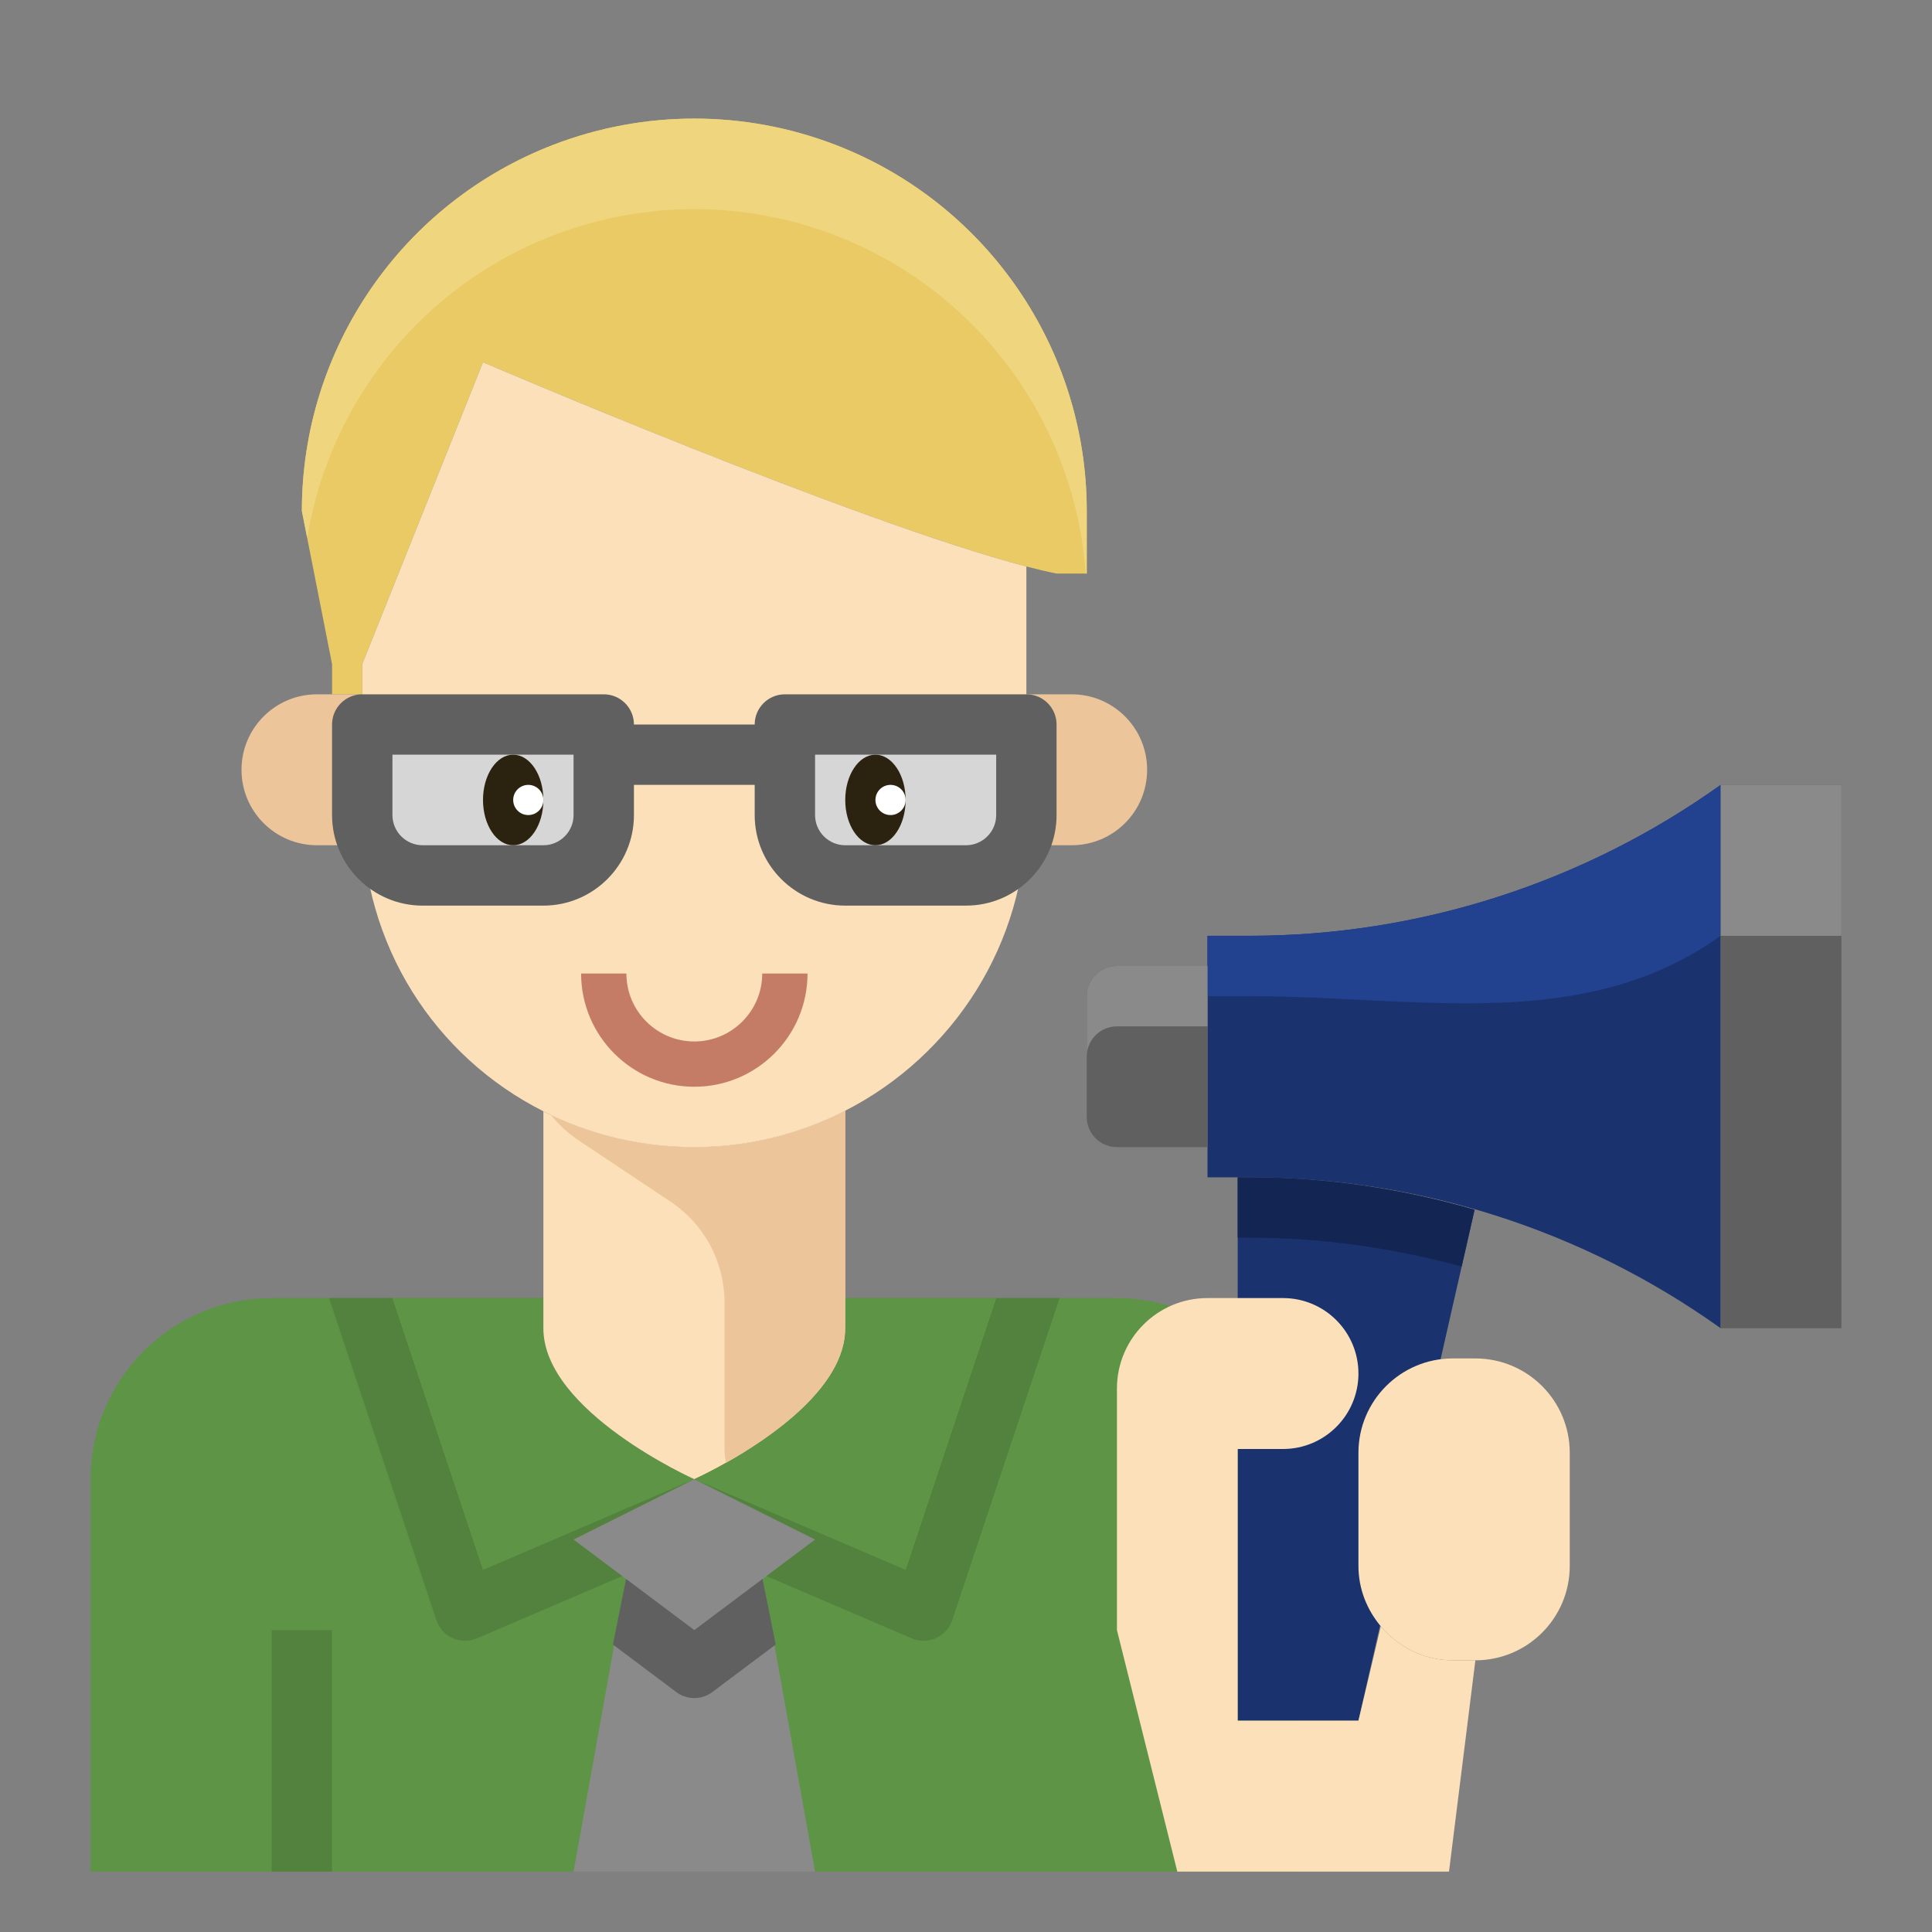 <svg id="Layer_1_1_" enable-background="new 0 0 64 64" height="512" viewBox="0 0 64 64" width="512" xmlns="http://www.w3.org/2000/svg"><rect x="0" y="0" width="64" height="64" fill="#808080" stroke="none"/><path d="m27.667 4.795c-3.004-1.155-6.33-1.155-9.333 0-5.021 1.931-8.334 6.754-8.334 12.133l1 5.072v1h1v-1l4-10s14 6 19 7h1v-2.072c0-5.379-3.313-10.202-8.333-12.133z" fill="#eaca65"/><path d="m37 43h-9v1c0 2.761-5 5-5 5s-5-2.239-5-5v-1h-9c-3.314 0-6 2.686-6 6v13h4 32 4v-13c0-3.314-2.686-6-6-6z" fill="#5e9446"/><path d="m41.398 31h-1.398v1 6 1h1 .398c5.595 0 11.05 1.748 15.602 5v-18c-4.553 3.252-10.008 5-15.602 5z" fill="#1a326e"/><path d="m41.398 39h-.398v18h4l3.847-16.926c-2.409-.697-4.912-1.074-7.449-1.074z" fill="#1a326e"/><path d="m15.799 54.272 10.201-4.372s-1.016-.459-2.319-1.24c-.408.216-.681.34-.681.34l-7 3-3-9h-2.1l3.556 10.669c.185.555.805.833 1.343.603z" fill="#53823e"/><path d="m35.1 43h-2.1l-3 9-7-3s-.273-.124-.681-.34c-1.303.781-2.319 1.24-2.319 1.24l10.201 4.372c.538.23 1.158-.048 1.343-.603z" fill="#53823e"/><path d="m23 49s-5-2.239-5-5v-1h-5l3 9z" fill="#5e9446"/><path d="m23 54-2.261-1.696-1.739 9.696h8l-1.739-9.696z" fill="#8a8a8a"/><path d="m23 49s5-2.239 5-5v-1-6.206c-1.558.797-3.328 1.239-5.206 1.204-1.735-.032-3.356-.462-4.794-1.186v6.188 1c0 2.761 5 5 5 5z" fill="#fce0b9"/><path d="m23 49 7 3 3-9h-5v1c0 2.761-5 5-5 5z" fill="#5e9446"/><path d="m28 44v-1-6.206c-1.558.797-3.328 1.239-5.206 1.204-1.643-.03-3.177-.427-4.557-1.083.256.324.569.622.952.877l3.03 2.02c1.113.742 1.781 1.991 1.781 3.329v4.859c0 .157.029.307.046.46 1.466-.825 3.954-2.51 3.954-4.46z" fill="#edc59b"/><path d="m23 49-4 2 4 3 4-3z" fill="#8a8a8a"/><path d="m23.6 56.05 2.096-1.572-.435-2.174-2.261 1.696-2.261-1.696-.435 2.174 2.096 1.572c.356.267.844.267 1.2 0z" fill="#606060"/><path d="m37 46v8l2 8h9l.874-7h-.748c-.962 0-1.812-.444-2.385-1.127l-.741 3.127h-4v-9h-2 2 1.5c1.381 0 2.5-1.119 2.5-2.5s-1.119-2.5-2.5-2.5h-1.5-1c-1.657 0-3 1.343-3 3z" fill="#fce0b9"/><path d="m37 32c-.552 0-1 .448-1 1v4c0 .552.448 1 1 1h3v-6z" fill="#606060"/><path d="m48.126 55h.748c1.726 0 3.126-1.4 3.126-3.126v-3.748c0-1.726-1.4-3.126-3.126-3.126h-.748c-1.726 0-3.126 1.4-3.126 3.126v3.748c0 .765.285 1.456.741 1.999l.025-.106-.025.106c.573.683 1.423 1.127 2.385 1.127z" fill="#fce0b9"/><path d="m57 26h4v18h-4z" fill="#606060"/><path d="m27.667 4.795c-3.004-1.155-6.33-1.155-9.333 0-5.021 1.931-8.334 6.754-8.334 12.133l.176.891c.739-4.5 3.804-8.351 8.157-10.025 3.004-1.155 6.33-1.155 9.333 0 4.73 1.819 7.941 6.206 8.298 11.205h.036v-2.072c0-5.378-3.313-10.201-8.333-12.132z" fill="#f0d57f"/><path d="m41.398 31h-1.398v1 1h1.398c5.595 0 11.05 1.252 15.602-2v-5c-4.553 3.252-10.008 5-15.602 5z" fill="#22418f"/><path d="m57 26h4v5h-4z" fill="#8a8a8a"/><path d="m37 32c-.552 0-1 .448-1 1v2c0-.552.448-1 1-1h3v-2z" fill="#8a8a8a"/><path d="m41 39v2h.398c2.388 0 4.744.337 7.022.955l.427-1.881c-2.409-.697-4.912-1.074-7.449-1.074z" fill="#132552"/><path d="m9 54h2v8h-2z" fill="#53823e"/><path d="m16 12-4 10v5c0 4.321 2.418 8.008 6 9.812 1.438.725 3.059 1.154 4.794 1.186 1.878.034 3.648-.407 5.206-1.204 3.56-1.821 6-5.52 6-9.794v-8.234c-5.64-1.469-18-6.766-18-6.766z" fill="#fce0b9"/><path d="m14 29h4c1.105 0 2-.895 2-2v-2-1h-8v3c0 1.105.895 2 2 2z" fill="#d6d6d6"/><path d="m28 29h4c1.105 0 2-.895 2-2v-3h-8v1 2c0 1.105.895 2 2 2z" fill="#d6d6d6"/><path d="m10.5 28h1.5v-5h-1-.5c-1.381 0-2.5 1.119-2.5 2.5s1.119 2.5 2.5 2.5z" fill="#edc59b"/><path d="m34 28h1.5c1.381 0 2.5-1.119 2.5-2.5s-1.119-2.5-2.5-2.5h-.5-1z" fill="#edc59b"/><ellipse cx="17" cy="26.5" fill="#2b2210" rx="1" ry="1.5"/><circle cx="17.5" cy="26.5" fill="#fff" r=".5"/><ellipse cx="29" cy="26.5" fill="#2b2210" rx="1" ry="1.5"/><circle cx="29.5" cy="26.5" fill="#fff" r=".5"/><path d="m34 23h-8c-.552 0-1 .448-1 1h-4c0-.552-.448-1-1-1h-8c-.552 0-1 .448-1 1v3c0 1.654 1.346 3 3 3h4c1.654 0 3-1.346 3-3v-1h4v1c0 1.654 1.346 3 3 3h4c1.654 0 3-1.346 3-3v-3c0-.552-.448-1-1-1zm-15 4c0 .551-.449 1-1 1h-4c-.551 0-1-.449-1-1v-2h6zm14 0c0 .551-.449 1-1 1h-4c-.551 0-1-.449-1-1v-2h6z" fill="#606060"/><path d="m23 36c-2.068 0-3.75-1.682-3.75-3.75h1.5c0 1.241 1.009 2.25 2.25 2.25s2.25-1.009 2.25-2.25h1.5c0 2.068-1.682 3.75-3.75 3.75z" fill="#c47c66"/></svg>